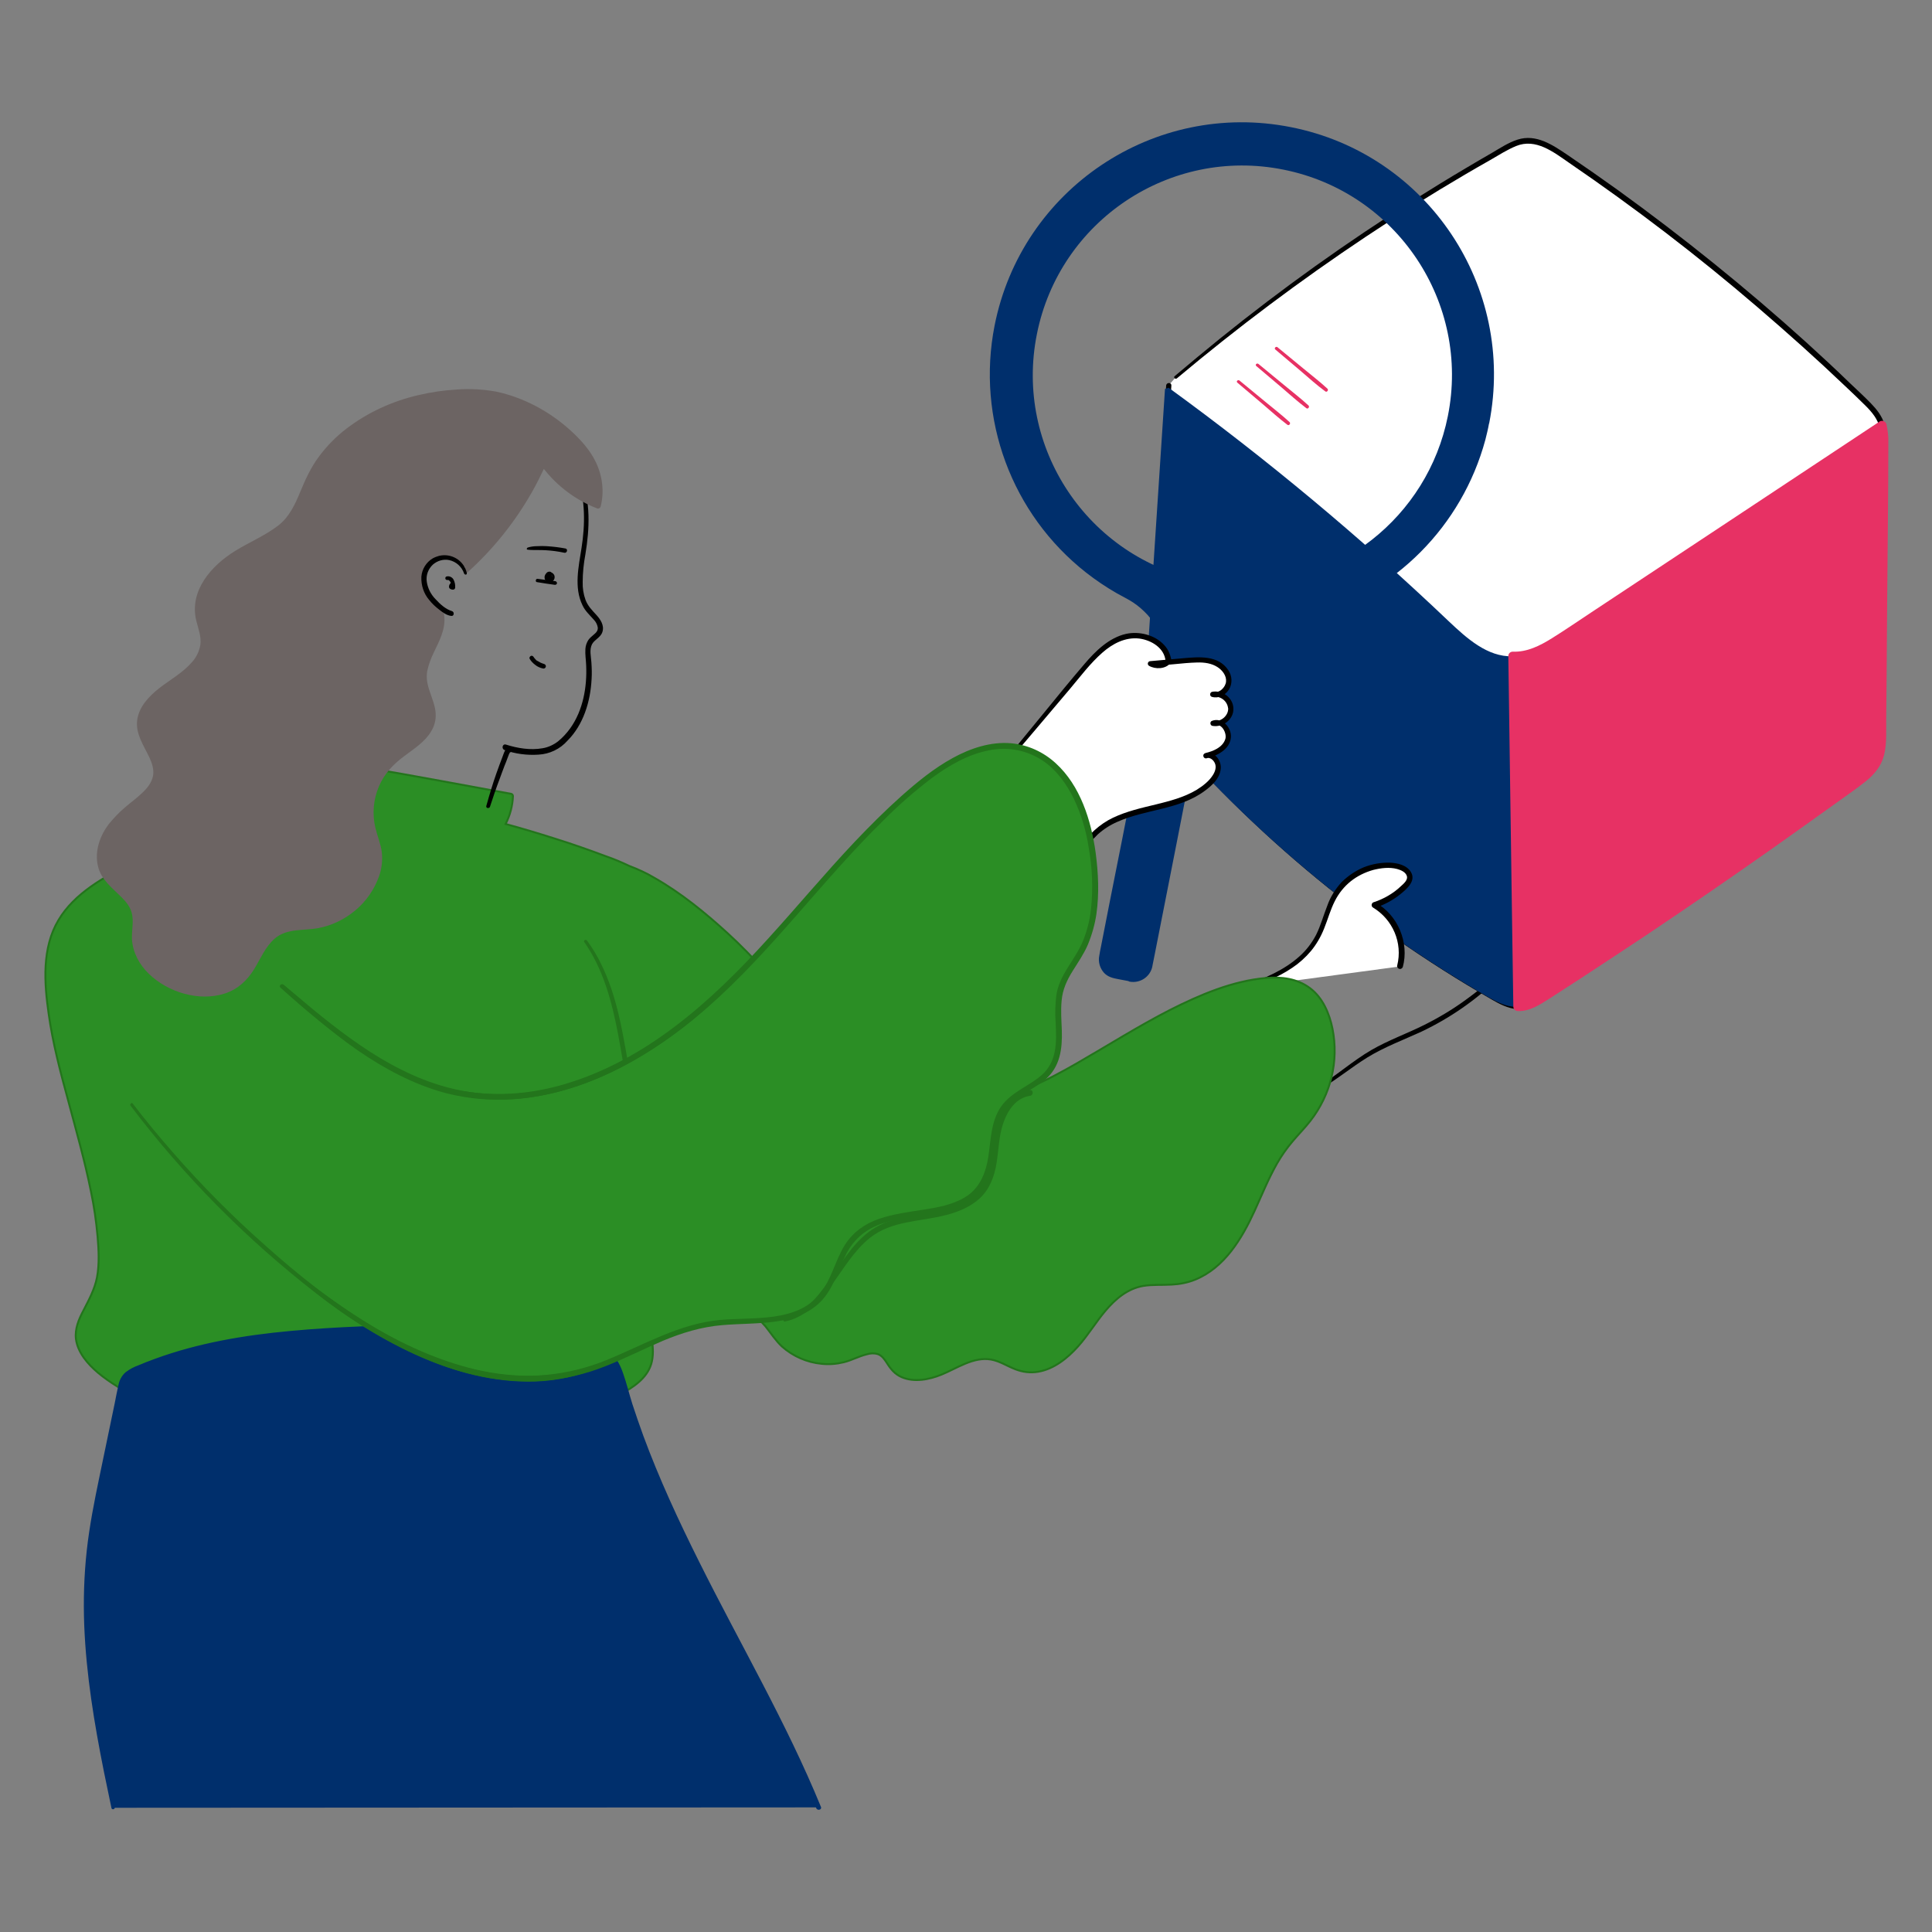 <?xml version="1.0" encoding="utf-8"?>
<!-- Generator: Adobe Illustrator 26.2.1, SVG Export Plug-In . SVG Version: 6.00 Build 0)  -->
<svg version="1.1" id="Capa_1" xmlns="http://www.w3.org/2000/svg" xmlns:xlink="http://www.w3.org/1999/xlink" x="0px" y="0px"
	 viewBox="0 0 1000 1000" style="enable-background:new 0 0 1000 1000;" xml:space="preserve">
<rect x="0" y="0" width="1000" height="1000" fill="#808080" stroke="none"/>
<style type="text/css">
	.st0{fill:#FFFFFF;}
	.st1{fill:#002F6C;}
	.st2{fill:#E73164;}
	.st3{fill:#2B8E25;stroke:#23751C;stroke-miterlimit:10;}
	.st4{fill:#6C6463;}
	.st5{fill:#23751C;}
</style>
<path d="M682.6,564.2c8.8-5,16.6-11.6,25.2-16.9c8.8-5.4,18.5-9,27.9-13.3c16.4-7.8,31.3-18.5,43.9-31.7c3.5-3.6,6.8-7.4,9.9-11.4
	c3.2-3.9,6.1-8.1,8.7-12.5c0.2-0.5-0.1-1.1-0.7-1.3c-0.4-0.1-0.8,0-1,0.3c-2.6,3.6-5,7.3-7.7,10.9s-5.7,7.1-8.8,10.4
	c-6.1,6.6-12.8,12.6-20.1,17.9c-7.1,5.3-14.7,9.9-22.7,13.9c-9,4.5-18.6,7.9-27.4,13c-9.8,5.7-18.3,13.4-28,19.3
	c-0.4,0.2-0.5,0.7-0.3,1.1C681.7,564.3,682.2,564.4,682.6,564.2L682.6,564.2z"/>
<path class="st0" d="M608.6,195.2c52.8-44.7,109.7-84.3,170-118.1c3.3-1.8,6.7-3.7,10.4-4.2c7.1-1,13.8,3.2,19.8,7.2
	c55.7,37.8,108.1,80.3,156.3,127.3c3.4,3.3,7,6.9,8.6,11.4c1.3,3.6,1.3,7.5,1.2,11.3c-0.4,49.6-0.8,99.2-1.2,148.8
	c0,5.1-0.1,10.4-2.4,15c-2.4,5-7.1,8.5-11.6,11.7c-52.4,38.2-105.8,74.8-160.3,109.9c-4,2.6-8.2,5.2-13,5.4s-9.5-2.3-13.7-4.7
	c-62.4-35.8-118.6-81.7-166.1-135.8c-3.8-4.3-7.5-8.7-9.6-14c-2.7-6.9-2.3-14.6-1.8-22c3.2-48.2,6.4-96.5,9.5-144.7"/>
<path d="M609.2,195.8c31.2-26.2,63.9-50.7,97.8-73.3c16.8-11.2,33.8-21.9,51.2-32.1c4.4-2.6,8.8-5.1,13.2-7.6
	c4.3-2.5,8.7-5.3,13.3-7.2c10.2-4.2,19.4,3.1,27.5,8.7c33.8,23.1,66.4,48,97.5,74.7c15.4,13.2,30.5,26.7,45.2,40.7
	c3.6,3.4,7.3,6.9,10.8,10.4c3.3,3.3,6.3,6.9,7.3,11.6c1.2,5.3,0.5,11.2,0.5,16.6l-0.1,16.1l-0.5,66l-0.2,33l-0.1,16
	c0,5.3,0.2,10.7-0.3,16c-0.2,4.9-2.2,9.5-5.5,13.1c-3.3,3.5-7.5,6.2-11.4,9.1c-8.7,6.3-17.4,12.6-26.2,18.8
	c-17.4,12.4-34.9,24.6-52.5,36.7C858.9,475,841,487,823,498.8c-8.8,5.8-17.6,11.9-26.7,17.3c-4.3,2.6-8.9,4.5-14,3.1
	c-4.9-1.2-9.3-4.3-13.6-6.8c-33-19.4-64.3-41.6-93.5-66.4c-14.6-12.4-28.7-25.5-42.2-39.2c-6.7-6.8-13.3-13.8-19.7-21
	c-6.4-7.1-14-14.3-16.2-24c-1.1-5-0.9-10.1-0.6-15.1c0.3-5.4,0.7-10.8,1.1-16.2l2.2-32.6c1.5-22,2.9-44.1,4.4-66.1l2.1-32.2
	c0.1-1.8-2.6-1.8-2.7,0l-8.9,135.8c-0.7,10-2.5,21,0.9,30.6c3.2,8.9,10.7,16,17,22.9c13.1,14.5,26.9,28.4,41.3,41.7
	c28.8,26.6,59.9,50.5,93,71.5c8.3,5.3,16.8,10.4,25.3,15.3c4,2.3,8.2,4.5,12.8,4.9s8.8-1.6,12.6-3.9c9.3-5.6,18.3-11.8,27.4-17.8
	s18.2-12,27.2-18.1C889,458.1,925,432.9,960.6,407c3.6-2.6,7.2-5.3,10-8.9c2.6-3.6,4.1-7.8,4.4-12.2c0.5-5.2,0.3-10.6,0.3-15.8
	l0.1-16.9c0.2-22.6,0.3-45.2,0.5-67.7l0.3-33.9l0.1-16.5c0-5.1,0.5-10.5-0.9-15.4c-1.2-4.3-4-7.8-7-10.9c-3.5-3.6-7.3-7.1-11-10.6
	C950,191,942.4,184,934.7,177c-31-28-63.5-54.2-97.4-78.7c-8.5-6.1-17.1-12.1-25.8-18c-7.7-5.2-16.4-11.2-26.1-8
	c-4.7,1.5-9,4.4-13.3,6.9c-4.5,2.6-9,5.2-13.5,7.9c-8.8,5.2-17.6,10.6-26.3,16.1c-35,22-68.7,46.1-100.9,72.1
	c-7.9,6.4-15.7,12.9-23.4,19.4C607.2,195.4,608.4,196.5,609.2,195.8L609.2,195.8z"/>
<path class="st1" d="M784.7,521.1c4.8-0.2,9-2.8,13-5.4c54.5-35.1,107.9-71.7,160.3-109.9c4.5-3.3,9.1-6.8,11.6-11.7
	c2.2-4.6,2.3-9.9,2.4-15l1.2-148.8c0.2-3.4-0.1-6.8-0.9-10.1L807.4,329.3c-7.5,5-15.5,10.1-24.5,10.4c-13,0.4-23.7-9.3-33.1-18.2
	c-45.6-43.4-94-83.8-144.9-120.8l-1.9,0.6c-3.1,47.8-6.3,95.5-9.4,143.3c-0.5,7.4-0.9,15.1,1.8,22c2.1,5.3,5.8,9.7,9.6,14
	c47.5,54.1,103.6,100,166,135.9C775.3,518.8,779.8,521.2,784.7,521.1L784.7,521.1z"/>
<g>
	<path class="st2" d="M785.6,521h1c4.8-0.2,9-2.8,13-5.4c54.5-35.1,107.9-71.7,160.4-109.9c4.5-3.3,9.1-6.8,11.6-11.7
		c2.2-4.6,2.3-9.9,2.4-15c0.4-49.6,0.8-99.2,1.2-148.8c0.2-3.4-0.1-6.8-0.9-10.1c-54.9,36.4-109.9,72.8-164.8,109.2
		c-7.5,5-15.5,10.1-24.5,10.4c-0.6,0-1.1,0-1.7,0C783.9,400.1,784.7,460.5,785.6,521L785.6,521z"/>
	<path class="st2" d="M785.6,523.3c6,0.3,11.3-3.2,16.2-6.3c5.6-3.6,11.1-7.2,16.7-10.8c11.2-7.3,22.3-14.7,33.5-22.1
		c22.1-14.8,43.9-29.8,65.6-45.1c10.9-7.7,21.8-15.5,32.7-23.3c5.1-3.7,10.4-7.3,15.3-11.2c4.5-3.6,8.2-8,9.6-13.7
		c1.5-6.1,1-12.6,1.1-18.9c0.1-6.8,0.1-13.6,0.2-20.4c0.1-13.6,0.2-27.2,0.3-40.8c0.2-27.2,0.6-54.4,0.6-81.6c0.1-3.2-0.3-6.4-1-9.6
		c-0.4-1.2-1.6-1.9-2.9-1.6c-0.2,0.1-0.3,0.1-0.5,0.2l-74.6,49.4L823.6,317c-6.8,4.5-13.5,9.1-20.4,13.4c-6.1,3.8-12.8,7.2-20.2,6.9
		c-1.3,0-2.3,1-2.3,2.3c0.3,23.6,0.7,47.3,1,70.9c0.3,23.5,0.7,47.1,1,70.6c0.2,13.3,0.4,26.6,0.6,39.9c0,3,4.6,3,4.6,0
		c-0.3-23.6-0.7-47.3-1-70.9c-0.3-23.5-0.7-47.1-1-70.6c-0.2-13.3-0.4-26.7-0.6-40l-2.3,2.3c6.7,0.3,13.1-2.1,18.9-5.4
		c6.1-3.4,11.9-7.5,17.7-11.4l37.8-25.1l75.1-49.8l42.6-28.2l-3.4-1.4c0.7,3.1,1,6.3,0.8,9.5c0,3.3,0,6.6-0.1,9.9
		c0,6.7-0.1,13.4-0.2,20.1c-0.1,13.3-0.2,26.6-0.3,39.9c-0.2,26.7-0.3,53.3-0.6,80c-0.1,5.7-0.5,11.5-4.2,16.2
		c-3.6,4.5-8.7,7.6-13.3,11c-10.5,7.6-21,15.2-31.6,22.7c-21.3,15.1-42.7,29.9-64.3,44.5c-10.8,7.3-21.7,14.6-32.7,21.8
		c-5.4,3.5-10.8,7.1-16.2,10.6c-5.2,3.4-10.4,7.2-15.9,10c-2.4,1.3-5.1,2-7.8,2C782.6,518.6,782.6,523.2,785.6,523.3L785.6,523.3z"
		/>
	<path class="st2" d="M660.1,180.9l13,11c4.2,3.6,8.4,7.4,12.9,10.7c0.8,0.6,1.8-0.7,1.1-1.4c-4.1-3.8-8.6-7.2-12.9-10.8l-13-10.7
		C660.5,179.1,659.3,180.2,660.1,180.9L660.1,180.9z"/>
	<path class="st2" d="M650.3,189.5c4.3,3.7,8.7,7.3,13,11c4.2,3.6,8.4,7.4,12.9,10.8c0.8,0.6,1.8-0.7,1.1-1.4
		c-4.1-3.8-8.6-7.2-12.9-10.8l-13-10.7C650.6,187.7,649.4,188.8,650.3,189.5L650.3,189.5z"/>
	<path class="st2" d="M640.5,198.1c4.3,3.7,8.7,7.3,13,11c4.2,3.6,8.4,7.4,12.9,10.8c0.8,0.6,1.8-0.7,1.1-1.4
		c-4.1-3.8-8.6-7.2-12.9-10.8l-13-10.7C640.8,196.3,639.6,197.4,640.5,198.1L640.5,198.1z"/>
</g>
<path class="st0" d="M644.5,511c14.6-4.8,29.8-11.9,37.2-25.3c3.9-7.1,5.3-15.5,9.5-22.5c6.5-10.4,18.2-16.2,30.4-15
	c4,0.4,8.9,3.2,8,7.1c-0.4,1.2-1.1,2.3-2,3.2c-4.5,4.7-10,8.2-16.2,10.1c10.8,6,16.6,19.7,13.4,31.6"/>
<path d="M644.7,511.8c8.4-2.6,16.8-5.9,24.2-10.9c3.6-2.4,6.8-5.3,9.6-8.6c2.9-3.5,5.2-7.5,6.9-11.8c1.9-4.7,3.2-9.6,5.5-14.1
	c2-4,4.8-7.5,8.3-10.3c3.4-2.7,7.3-4.6,11.5-5.8c3.9-1,8.5-1.6,12.5-0.5c1.8,0.5,4.2,1.5,4.9,3.4c0.9,2.2-1.6,4.2-3,5.5
	c-4,3.8-8.9,6.6-14.1,8.3c-0.8,0.2-1.2,1.1-1,1.9c0.1,0.3,0.3,0.6,0.6,0.8c10.3,6.2,15.5,18.3,12.6,30c-0.2,0.8,0.3,1.6,1.1,1.8
	c0.8,0.2,1.5-0.3,1.8-1c3.4-12.6-2.6-27-14.1-33.3l-0.3,2.7c4.9-1.6,9.4-4,13.4-7.3c3.2-2.6,7.9-6.7,5.2-11.2
	c-2.2-3.7-7-4.7-10.9-4.9c-4.6-0.1-9.2,0.7-13.5,2.4c-4.3,1.8-8.1,4.4-11.4,7.6c-3.3,3.6-5.9,7.7-7.5,12.3c-2,5-3.4,10.3-5.8,15.1
	c-2.2,4.2-5.1,8-8.6,11.1c-8,7.2-18.2,11.5-28.2,14.9C643.3,510.5,643.7,512.1,644.7,511.8L644.7,511.8z"/>
<path class="st1" d="M668.1,65.8c-70.7-14-139.3,32-153.3,102.7c-9.5,48.2,8.8,97.6,47.4,127.9c5,3.9,10.3,7.5,15.9,10.7
	c2.8,1.6,5.8,3,8.5,4.8c2.7,1.8,5.2,4,7.4,6.4c8.9,9.9,12.6,23.3,10.1,36.3c-0.8,4-1.6,8.1-2.4,12.1l-9,45.4l-0.6,3.2
	c-0.2,0.6,0.2,1.2,0.8,1.4L604,419c0.6,0.2,1.2-0.2,1.4-0.8L612,385l4.2-21.2c0.9-4.8,1.7-9.6,3.5-14.1
	c4.4-10.9,13.1-19.5,24.2-23.7c5.5-2,11.1-2.2,16.8-3c5.7-0.8,11.3-1.9,16.8-3.5c44.5-12.3,79.2-47.2,91.3-91.8
	c0.7-2.8,1.4-5.6,1.9-8.4c0-0.1,0.1-0.2,0.1-0.2h0C784.7,148.4,738.8,79.7,668.1,65.8z M621.8,300.5
	c-58.7-11.7-96.9-68.9-85.1-127.6c11.7-58.7,68.9-96.9,127.6-85.1c58.7,11.7,96.9,68.9,85.1,127.6c-10.5,52.4-57.6,89.4-111,87.1
	C632.8,302.3,627.3,301.6,621.8,300.5z"/>
<path class="st1" d="M571.4,495.4l17.5-88.6c0.8-4.1,4.8-6.8,9-6l8,1.6c4.1,0.8,6.8,4.8,6,9L594.4,500c-0.8,4.1-4.8,6.8-9,6l-8-1.6
	C573.3,503.6,570.6,499.6,571.4,495.4z"/>
<path class="st1" d="M585.9,503.7l-5.8-1.1c-2.1-0.4-4.2-0.6-5.6-2.5s-1-3.9-0.6-6.1l3.9-19.8l6-30.2l5.3-26.7l1.5-7.8
	c0.4-2,0.7-4.1,2.5-5.5s4-1,6.2-0.6c2,0.4,3.9,0.7,5.9,1.1c2.9,0.5,4.9,3.3,4.4,6.2c0,0.3-0.1,0.6-0.2,0.9l-3.5,17.7l-5.8,29.6
	l-5.5,27.9c-0.8,4.2-1.6,8.3-2.5,12.5C591.6,502.2,588.9,504.2,585.9,503.7c-1.2-0.3-2.4,0.4-2.8,1.6c-0.3,1.2,0.4,2.5,1.6,2.8
	c5.5,1,10.8-2.6,11.8-8.1c0,0,0-0.1,0-0.1l1.2-6l5.1-25.9l6.2-31.5l4.3-22c0.6-2.1,0.8-4.2,0.6-6.3c-0.6-4.1-3.7-7.3-7.7-8.2
	c-2-0.4-4-0.8-6-1.2c-2.9-0.6-5.6-0.9-8.4,0.4c-2.8,1.3-4.8,3.9-5.4,6.9c-0.3,1.5-0.6,3-0.9,4.5l-4.7,24l-6.3,31.7l-4.7,24
	c-0.3,1.4-0.6,2.9-0.8,4.3c-0.7,3.2,0.3,6.6,2.5,9c2,2.1,4.6,2.7,7.3,3.2l5.8,1.1C587.6,508.7,588.9,504.3,585.9,503.7L585.9,503.7z
	"/>
<path class="st3" d="M689.7,532.5c-1.6-7.9-5-16-11.6-21s-14.9-6-22.8-5.3c-17.4,1.5-34.4,8.8-49.8,16.6c-16.4,8.4-32,18.3-48,27.5
	s-33.4,18-52.1,20.1c-18,2-35.5-3.5-50.8-12.7c-15.8-9.5-29-22.6-41.4-36.1c-11.9-13-23.3-26.4-36.3-38.3
	c-11.8-10.8-24.5-21.2-38.5-29.1c-4-2.4-8.3-4.3-12.7-6c-4-1.9-8-3.6-12.1-5c-8.8-3.3-17.6-6.4-26.6-9.2c-8.5-2.7-16.8-5.2-25.3-7.5
	c2.3-4.5,3.6-9.4,3.8-14.4c0-0.6-0.4-1.1-0.9-1.2c-24.5-4.5-49-9.1-73.5-13.3c-0.7-0.1-1.2,0.7-1,1.2l-70,36.3
	c-0.2-0.4-0.6-0.8-1.3-0.8c-18-1.8-35.4,4.5-51.1,12.6c-13.9,7.1-29.2,15.5-37.4,29.3c-8.7,14.5-7.4,32.6-5.1,48.6
	c2.1,15.1,6,29.8,10,44.5c4.2,15.8,8.7,31.5,11.9,47.5c1.6,7.6,2.7,15.3,3.4,23.1c0.6,7,1,14.4-0.3,21.3c-1.2,6.2-4.2,11.6-7,17.1
	c-2.4,4.5-4.5,9.4-3.9,14.7c0.9,7.1,6.2,13.1,11.4,17.5c6.2,5.2,13.4,9.3,20.5,13.1c28.2,15.1,59.1,24.8,90.9,28.6
	c31.9,3.9,64.2,2,95.4-5.5c15.4-3.7,30.5-8.9,44.9-15.5c7.3-3.3,14.3-6.9,21.2-10.9c6.8-4,13-9,14.1-17.2c1.2-8.8-2.6-17.4-3.3-26.1
	c-0.7-9.3,1.1-18.6,3.6-27.5c1.3-4.5,2.7-8.9,4.2-13.4c6,10.5,13.9,19.9,23.3,27.7c6.6,5.4,14,9.4,21,14.1c3.6,2.4,6.9,5.3,9.7,8.6
	c2.8,3.5,5.2,7.3,8.5,10.4c5.7,5.1,13,8.3,20.6,9c3.8,0.4,7.7,0.1,11.4-0.8c4.1-1,7.8-3.1,11.9-4.1c1.9-0.6,3.9-0.7,5.8-0.1
	c2.2,0.8,3.4,2.7,4.6,4.5c2,3.2,4.2,5.9,7.7,7.4c6.5,2.8,14.2,1.3,20.6-1.3c8.1-3.3,16.6-9.4,25.7-7.8c4.5,0.8,8.3,3.4,12.5,5
	c3.8,1.5,7.9,2,11.9,1.3c8.2-1.4,15.2-7.1,20.5-13s9.3-12.7,14.4-18.7s11.3-11.3,19.4-12.7c4.8-0.8,9.8-0.4,14.7-0.7
	c4.2-0.2,8.4-1,12.3-2.6c15.1-6.2,24.1-21.2,30.6-35.4c3.8-8.3,7.2-16.8,11.7-24.7c2.3-4,5-7.9,8-11.4c3-3.6,6.3-6.9,9.2-10.6
	C688.9,566.5,693,549.2,689.7,532.5z"/>
<path class="st0" d="M515.7,400.1l43.5-52.1c6.4-7.6,13.3-15.6,22.8-18.4s22,2.7,22.7,12.6c-2.5,2.6-6.4,3.1-9.5,1.3l18.9-1.6
	c4.5-0.4,9-0.8,13.3,0.6s8.2,4.9,8.5,9.3s-4.2,9-8.4,7.6c4.1-0.9,8.2,1.7,9.2,5.8c0.9,4.1-1.7,8.2-5.8,9.2c-1.1,0.2-2.1,0.3-3.2,0
	c4.4-2.1,9.2,4,7.7,8.6s-6.6,7.2-11.3,8.2c3.1-1,6.3,2.3,6.4,5.6s-2,6.2-4.3,8.5c-14.9,14.5-40.7,10.9-57,23.9
	c-10.9,8.7-15.8,23.3-26.6,32.1"/>
<path d="M516.3,400.8c12.5-14.7,25-29.4,37.4-44.1c5.4-6.4,10.6-13.4,16.9-18.9c5.2-4.6,11.8-8.1,19-7.3c6.3,0.8,13.2,4.9,13.7,11.8
	l0.4-0.9c-2.1,2.2-5.4,2.6-7.9,1.1l-0.6,2.4l12.4-1.1c4-0.4,8.1-0.8,12.1-0.9c3.7-0.1,7.4,0.4,10.5,2.4c2.5,1.6,4.7,4.5,4.4,7.5
	s-3.5,6.2-6.7,5.3v2.6c3.6-0.6,7.1,1.9,7.7,5.5c0,0.1,0,0.3,0.1,0.4c0.2,3.8-3.8,7.2-7.5,6.5l0.3,2.4c3.8-1.6,6.7,4.1,5.7,7.1
	c-1.4,4.3-6.4,6.3-10.4,7.2l0.7,2.6c1.9-0.5,3.5,0.9,4.3,2.6c0.9,2,0.2,4.2-0.9,6c-2,3.3-5.3,5.8-8.5,7.8
	c-6.5,3.9-13.9,5.8-21.2,7.6c-7.5,1.8-15,3.5-22,6.8c-7.2,3.4-12.7,8.8-17.4,15.2c-5.5,7.5-10,15.8-17.2,21.8c-1.4,1.1,0.6,3,2,2
	c6.8-5.5,11.3-13.2,16.2-20.3c2.4-3.6,5.3-7,8.4-10c3-2.7,6.4-4.9,10.1-6.5c14.6-6.6,32-6.2,45.2-16c3.7-2.7,7.7-6.3,8.3-11.1
	c0.7-4.5-3.1-9.7-8-8.4c-1.7,0.4-1,3,0.7,2.6c5.3-1.2,12-4.5,12.6-10.7c0.5-5.2-4.6-10.9-10-8.6c-0.6,0.4-0.8,1.2-0.4,1.9
	c0.2,0.3,0.4,0.5,0.8,0.6c5.4,1,11.2-3.4,10.9-9.1c-0.2-5.5-5.8-9.6-11.1-8.5c-0.7,0.2-1.1,1-0.9,1.7c0.1,0.4,0.5,0.8,0.9,0.9
	c3.5,1,6.9-0.9,8.8-3.8c1.9-3.1,1.7-7.1-0.4-10.1c-5.2-7.8-15.2-6.8-23.3-6.1l-17,1.5c-0.7,0-1.3,0.6-1.3,1.3c0,0.4,0.2,0.8,0.6,1.1
	c3.2,1.9,8.6,1.8,11.1-1.4c1-1.2,0-3.7-0.5-5c-0.6-1.6-1.5-3-2.7-4.3c-4.8-5.3-13-7.3-19.8-5.8c-8.8,2-15.8,8.9-21.5,15.6
	c-7.2,8.4-14.3,17.1-21.3,25.7c-8.2,10-16.5,20.1-24.7,30.1c-0.7,0.9,0.5,2.2,1.3,1.3L516.3,400.8z"/>
<path class="st1" d="M58.5,935.7c-8.8-44.3-17.2-86.7-12.3-131.7c1.6-14.6,4.6-28.9,7.6-43.2l8.8-42.1c0.3-1.9,0.9-3.8,1.9-5.5
	c1.5-2.2,4-3.4,6.4-4.4c41.4-17.8,87.8-19.6,132.9-21c32-1,64.4-2,95.4,5.8c6.1,1.6,12.5,3.7,16.8,8.3c3.8,4.2,5.4,10,6.9,15.4
	c21.6,75.9,70.9,145.2,100.8,218.2"/>
<path class="st1" d="M59.4,935.4c-4.6-24.9-9.6-49.8-11.9-75c-2.4-25.3-1.4-50.8,3.1-75.9c2.2-12.4,5-24.8,7.6-37.1l4-18.9
	c0.7-3.1,1.3-6.3,2-9.4c0.6-3,1.4-5.5,4.1-7.2c2.4-1.4,5-2.5,7.6-3.5c2.7-1.1,5.5-2.1,8.3-3.1c5.6-1.9,11.2-3.6,16.9-5.1
	c11.4-2.9,23-5.1,34.7-6.5c23.7-3,47.6-3.7,71.4-4.5c24.9-0.8,50.1-1.4,74.8,2.5c6.1,0.9,12.1,2.2,18,3.7c5,1.3,10.3,3.1,14.1,6.8
	s5.5,9.1,6.9,14.1c1.6,5.5,3.2,10.9,5,16.2c7.3,21.8,16.5,42.9,26.7,63.5c10.3,20.9,21.3,41.4,32.2,62c10.8,20.4,21.4,41,30.8,62.1
	c2.3,5.2,4.6,10.5,6.8,15.8c0.6,1.5,3.1,0.8,2.4-0.7c-8.9-21.7-19.3-42.7-30.1-63.5c-11-21.2-22.4-42.2-33-63.5
	c-10.6-21.2-20.6-42.8-28.8-65c-2-5.5-3.9-11-5.7-16.5c-1.7-5.4-3-10.9-4.9-16.2c-1.7-4.9-4.3-9.3-8.5-12.5s-9.3-4.7-14.3-6
	c-24.6-6.3-50.3-7-75.6-6.5c-24.6,0.5-49.2,1.1-73.7,3.4c-23.9,2.2-47.7,6.2-70.3,14.5c-2.8,1-5.6,2.1-8.4,3.3
	c-2.3,0.8-4.5,2-6.5,3.5c-2,1.7-3.3,4.1-3.8,6.7c-0.7,3.1-1.3,6.2-1.9,9.3c-2.7,12.8-5.3,25.6-8,38.5c-2.6,12.5-5.1,25.1-6.5,37.9
	c-1.4,12.8-1.8,25.8-1.3,38.7c1,25.5,5.2,50.8,10.2,75.8c1.3,6.3,2.6,12.6,3.9,18.8C58,936.9,59.6,936.5,59.4,935.4L59.4,935.4z"/>
<path d="M253.6,417.6c1.6-4.9,3.2-9.7,5-14.4c0.9-2.4,1.7-4.7,2.6-7c0.5-1.2,1-2.4,1.4-3.6c0.2-0.6,0.5-1.2,0.7-1.8
	c0.1-0.3,0.2-0.6,0.4-0.9c0.3-0.4,0.3-0.5,0-0.4c0.7,0,1.2-0.6,1.2-1.3c0-0.4-0.2-0.8-0.6-1c-2.6-1.3-3.5,2.8-4.2,4.5
	c-1.1,2.8-2.1,5.6-3.1,8.4c-2,5.6-3.7,11.4-5.3,17.1c-0.1,0.4,0.1,0.9,0.6,1C252.9,418.3,253.4,418.1,253.6,417.6L253.6,417.6
	L253.6,417.6z"/>
<path d="M195.4,343.2c-4.6,16.8-7.8,34.1-13.5,50.6c-1.5,4.5-3.4,8.8-5.2,13.2c-0.5,1.3,1.6,2.1,2.2,0.9c1.9-3.7,3.5-7.6,4.8-11.5
	c1.4-4.1,2.7-8.4,3.8-12.6c2.3-8.6,4.1-17.4,6.1-26.1c1-4.7,2.1-9.4,3.4-14.1c0.1-0.5-0.2-0.9-0.7-1
	C195.9,342.6,195.5,342.8,195.4,343.2L195.4,343.2z"/>
<path d="M273.1,284.5c1.5,0.2,3,0.2,4.6,0.2c1.6,0,3.2,0,4.8,0.1c3.2,0.2,6.4,0.6,9.6,1.3c1.4,0.3,2-1.9,0.6-2.2
	c-3.2-0.6-6.5-1-9.8-1.2c-1.6-0.1-3.2-0.1-4.8,0c-1.7,0-3.3,0.2-4.9,0.7C272.6,283.6,272.4,284.5,273.1,284.5L273.1,284.5z"/>
<path d="M285.4,297.6c0.3-0.3,0.4-0.8,0.1-1.2c-0.3-0.4-0.8-0.6-1.3-0.5c-0.3,0-0.7,0.1-0.9,0.3c-0.2,0.2-0.5,0.3-0.6,0.6
	c-0.1,0.2-0.3,0.3-0.4,0.5c-0.1,0.1-0.1,0.3-0.2,0.4c-0.2,0.4-0.3,0.9-0.2,1.4c0,0.1,0,0.2,0,0.3c0.1,0.2,0.1,0.4,0.2,0.6
	c0.1,0.2,0.2,0.3,0.4,0.5c0.1,0.2,0.3,0.3,0.5,0.4l0.2,0.1c0.2,0.1,0.4,0.2,0.6,0.2c0.2,0,0.4,0.1,0.6,0.1c0.2,0,0.4,0,0.6-0.1h0.2
	c0.2-0.1,0.4-0.1,0.6-0.2c0.2-0.1,0.3-0.2,0.5-0.4c0.1,0,0.1-0.1,0.1-0.1c0.3-0.3,0.5-0.7,0.6-1.1c0.1-0.4,0.1-0.9,0-1.4
	c-0.1-0.4-0.4-0.8-0.7-1.1c-0.2-0.1-0.3-0.3-0.5-0.4c-0.3-0.2-0.7-0.3-1.1-0.3c-0.2,0-0.5,0-0.7,0.1h-0.1c-0.2,0.1-0.4,0.1-0.5,0.2
	c-0.2,0.1-0.3,0.2-0.5,0.3l-0.1,0.1c-0.3,0.3-0.5,0.6-0.6,1c0,0,0,0.1,0,0.1c0,0.2-0.1,0.4-0.1,0.6c0,0.2,0,0.5,0.1,0.7
	c0.1,0.2,0.1,0.4,0.2,0.5c0.1,0.2,0.2,0.3,0.3,0.5l0.1,0.1c0.2,0.2,0.5,0.4,0.8,0.5h0.1l0.5,0.1c0.2,0,0.5,0,0.7-0.2
	c0.2,0,0.3-0.1,0.4-0.2c0.2-0.1,0.4-0.3,0.5-0.5l0.2-0.4l0-0.5c0-0.2,0-0.5-0.2-0.7C285.8,298.1,285.6,297.9,285.4,297.6l0.4,0.4
	C285.6,297.9,285.5,297.8,285.4,297.6L285.4,297.6l0.3,0.3c0,0-0.1-0.1-0.1-0.1l0.2,0.4c0-0.1,0-0.1,0-0.2l0.1,0.5
	c0-0.1,0-0.1,0-0.2l-0.1,0.5c0,0,0-0.1,0-0.1l-0.2,0.4l0.1-0.1l-0.3,0.4l0.1-0.1l-0.4,0.3c0,0,0.1-0.1,0.1-0.1l-0.4,0.2l0.2,0
	l-0.5,0.1c0.1,0,0.1,0,0.2,0l-0.5-0.1l0.2,0l-0.4-0.2c0.1,0,0.1,0.1,0.2,0.1l-0.4-0.3c0,0,0.1,0.1,0.1,0.1l-0.3-0.4
	c0,0.1,0.1,0.1,0.1,0.2l-0.2-0.4c0,0.1,0,0.1,0.1,0.2l-0.1-0.5c0,0.1,0,0.2,0,0.2l0.1-0.5c0,0.1,0,0.1,0,0.2l0.2-0.4
	c0,0.1-0.1,0.1-0.1,0.2l0.3-0.4c0,0.1-0.1,0.1-0.2,0.2l0.4-0.3c-0.1,0.1-0.1,0.1-0.2,0.1l0.4-0.2c-0.1,0-0.2,0.1-0.3,0.1l0.5-0.1
	c-0.1,0-0.2,0-0.3,0l0.5,0.1h-0.2l0.4,0.2c-0.1,0-0.1-0.1-0.2-0.1l0.3,0.3l-0.2-0.2l0.3,0.3c-0.1-0.1-0.1-0.1-0.1-0.2l0.2,0.4
	c-0.1-0.1-0.1-0.3-0.1-0.4l0,0.4c0-0.1,0-0.2,0-0.4l0,0.4c0-0.1,0.1-0.3,0.1-0.4l-0.1,0.4c0.1-0.2,0.2-0.4,0.3-0.5l-0.2,0.3
	c0.1-0.1,0.2-0.2,0.2-0.3C285.4,297.9,285.4,297.8,285.4,297.6c0.1,0,0.1-0.1,0.1-0.1l-0.1,0.3C285.4,297.8,285.4,297.7,285.4,297.6
	l-0.1,0.2c0.1-0.1,0.2-0.2,0.3-0.3l-0.1,0.2l-0.2,0.1L285,298h-0.2h-0.2c0.1,0,0.2,0,0.4,0c0.2,0,0.4-0.1,0.5-0.2L285.4,297.6z"/>
<path d="M277.9,301.3c3.1,0.5,6.1,1,9.2,1.4c0.5,0.1,1.1-0.2,1.2-0.8c0,0,0,0,0,0c0-0.6-0.4-1-0.9-1.1c0,0,0,0,0,0
	c-3.1-0.4-6.1-0.8-9.2-1.2C277.2,299.5,277,301.2,277.9,301.3L277.9,301.3z"/>
<path d="M299,247.2c4,11.7,3.9,24.3,2,36.4c-1.5,9.7-4,20.5,0.5,29.7c1.4,3,3.7,5,5.8,7.4c1.1,1.1,1.8,2.5,2.1,4
	c0.2,1.8-0.9,2.8-2.2,3.9c-1,0.8-2,1.7-2.7,2.7c-0.9,1.4-1.4,3-1.5,4.6c-0.2,2.8,0.3,5.7,0.4,8.5c0.5,11.2-1.6,23.2-8.2,32.5
	c-1.8,2.5-3.9,4.8-6.2,6.7c-2.4,1.9-5.2,3.2-8.2,3.7c-6.3,1.1-12.9,0-18.9-1.9c-1.8-0.6-2.5,2.1-0.8,2.8c5.6,2,11.6,2.8,17.6,2.4
	c5.8-0.3,11.2-2.9,15-7.2c8.3-8.3,11.9-20.3,12.5-31.8c0.2-2.9,0.1-5.9-0.1-8.8c-0.2-3-1.1-6.5,0.3-9.3c1.3-2.5,4.5-3.5,5.4-6.4
	c1.1-3.4-1-6.5-3.2-8.9s-4.3-4.5-5.5-7.6c-1.1-3-1.6-6.2-1.5-9.3c0-4.8,0.5-9.6,1.4-14.4c2.2-13.3,2.8-27.4-2.3-40.1
	C300.3,245.7,298.7,246.1,299,247.2L299,247.2z"/>
<path class="st4" d="M308.5,239.4c-3-6.4-8.1-12-13.3-16.7c-10.7-9.7-24.2-17-38.4-20c-6.7-1.2-13.4-1.6-20.2-1.1
	c-6.9,0.4-13.7,1.4-20.4,3c-13.3,3.1-25.9,8.9-36.8,17.2c-5.4,4.1-10.2,9-14.3,14.5c-4.2,5.6-7,11.8-9.7,18.3
	c-2.7,6.5-5.7,13.1-11.5,17.5c-6.8,5.2-14.8,8.5-22.1,13c-12.4,7.6-24,20.7-20.2,36.2c1,4.1,2.7,8.2,2.1,12.5
	c-0.6,3.4-2.1,6.5-4.4,9c-4.8,5.5-11.2,9-16.9,13.4c-5.3,4.2-10.5,9.6-11.4,16.6s3.4,13.1,6.3,19.2c1.4,3,2.5,6.3,1.9,9.6
	c-0.7,3.6-3.1,6.5-5.8,9c-2.6,2.5-5.8,4.8-8.7,7.3c-3.2,2.7-6,5.7-8.6,8.9c-4.5,6.1-7.2,13.9-5.4,21.5c1.6,7,7.3,11.2,12.2,16.1
	c2.2,2.2,4.3,4.7,5.2,7.8c1.3,4.5,0,9.3,0.2,13.9c0.4,6.9,3.8,13.1,8.6,17.8c9.9,9.7,26.1,14.7,39.6,10.3c6.6-2.2,11.4-6.7,15-12.5
	c3.3-5.4,5.8-11.6,10.7-15.9c6.2-5.4,14.9-4,22.4-5.4c7.1-1.3,13.7-4.5,19.2-9.1c5.6-4.6,9.8-10.7,12.3-17.5c1.5-4.1,2-8.5,1.5-12.9
	c-0.6-4.3-2.3-8.2-3.3-12.4c-1.7-7.1-1.1-14.6,1.8-21.4c2.8-6.6,7.4-11.5,13.1-15.7c5-3.8,10.8-7.4,14-12.9c1.7-2.8,2.5-6,2.3-9.2
	c-0.2-3.9-1.8-7.5-3-11.2c-1.2-3.4-2-6.9-1.4-10.6c0.7-3.4,1.9-6.6,3.4-9.7c2.7-5.7,6-11.7,5.5-18.2c-0.1-1.2-0.1-3.3-1.2-4
	c-0.7-0.5-1.5-0.7-2.2-1.2c-0.8-0.5-1.6-1.1-2.4-1.8c-2.4-2.2-4.2-5-5.1-8.1c-1.8-6,0.4-12.3,6.3-14.8c4.5-2,10.7-1.5,13.7,2.9
	c0.4,0.6,1,0.7,1.5,0.6l0.2,1.5c-0.2,0.1-0.3,0.3-0.4,0.4c-0.8,0.8,0.4,2.1,1.3,1.3l0,0.1c13.4-12,24.8-26.2,33.7-41.9
	c2.2-3.9,4.2-7.9,6.1-11.9c7.2,9.2,16.8,16.3,27.7,20.5c0.7,0.2,1.5-0.3,1.7-1C312.8,254.7,311.9,246.6,308.5,239.4z"/>
<path d="M241.6,296.5c-1.5-6.4-7.9-10.3-14.3-8.8c-1.1,0.3-2.2,0.7-3.3,1.3c-3.4,2-5.6,5.6-5.9,9.5c-0.2,4.4,1.2,8.7,4,12
	c1.5,1.9,3.3,3.6,5.3,5.1c1.9,1.5,3.8,2.9,6.2,3.2c1.5,0.2,1.7-2.1,0.3-2.5c-3.3-1-6.1-3.6-8.4-6.1c-2.5-2.5-4.1-5.7-4.6-9.1
	c-0.5-3.3,0.7-6.6,3.2-8.9c2.3-2,5.4-2.9,8.4-2.3c3.6,0.8,6.5,3.4,7.7,6.9c0.1,0.4,0.6,0.7,1,0.6S241.7,296.9,241.6,296.5
	L241.6,296.5z"/>
<path d="M231.3,300.2h0.4c-0.1,0-0.1,0,0,0l0.2,0c0,0,0.2,0.1,0.1,0s0.1,0,0.1,0c0.1,0.1,0.2,0.1,0.3,0.2l0.1,0.1
	c0.1,0.1,0.2,0.2,0.3,0.3c0,0,0.1,0.1,0.1,0.1c-0.1-0.1-0.1-0.1,0,0l0.2,0.3c0,0,0.1,0.2,0,0c0,0.1,0,0.1,0.1,0.2
	c0.1,0.1,0.1,0.3,0.1,0.4c0,0.1,0.1,0.3,0.1,0.4s0-0.1,0,0c0,0.1,0,0.1,0,0.2c0,0.6,0,1.2,0,1.7l1.1-1.1c0.1,0,0.2,0,0,0
	s-0.2-0.1-0.2-0.1s0.2,0.1,0,0l-0.2-0.1l0.6,1c0-0.1,0-0.1,0,0.1c0-0.1,0-0.1,0-0.2c0-0.1,0-0.1,0.1-0.1c-0.1,0.2-0.1,0.2,0,0.1
	s0.2-0.4,0.3-0.5c0.3-0.5,0.2-1.1-0.3-1.5c-0.5-0.3-1.1-0.3-1.5,0.1c-0.6,0.5-0.9,1.2-0.9,1.9c0,1.1,1.2,1.5,2.1,1.5
	c0.6,0,1.1-0.5,1.1-1.1c0.1-1.4-0.2-2.9-0.9-4.2c-0.7-1.2-2.2-1.9-3.6-1.5c-0.4,0.1-0.6,0.5-0.6,0.9
	C230.5,299.8,230.8,300.1,231.3,300.2L231.3,300.2z"/>
<path d="M274.1,340.9c0.7,1.3,1.8,2.4,3,3.3c1.1,0.9,2.5,1.5,3.9,1.8c0.6,0.2,1.3-0.2,1.5-0.8c0.2-0.6-0.2-1.3-0.8-1.5
	c-0.3-0.1-0.6-0.2-0.9-0.3l-0.5-0.2l-0.2-0.1c0.3,0.1,0,0-0.1,0c-0.6-0.3-1.1-0.6-1.6-0.9L278,342c-0.2-0.2,0.1,0.1,0,0l-0.2-0.1
	c-0.2-0.2-0.5-0.4-0.7-0.7c-0.2-0.2-0.4-0.5-0.6-0.7l-0.1-0.1l-0.1-0.2c-0.1-0.1-0.2-0.3-0.3-0.4c-0.3-0.4-1-0.5-1.4-0.2
	S273.9,340.5,274.1,340.9L274.1,340.9z"/>
<path class="st3" d="M68.2,571.8c26.3,34.4,56.8,65.4,90.6,92.4c40.6,32.3,92.7,59.8,142.6,45.6c22.9-6.5,43.3-21.4,66.9-24.7
	c19.6-2.8,43.1,1.5,56.3-13.2c8.1-9,9.4-22.8,17.8-31.6c16.9-17.7,52.9-6.6,66.1-27.2c7.7-12,3-29.3,11.8-40.5
	c6.3-8.2,18.2-10.8,24-19.4c8-11.8,0.8-28.1,5-41.7c2.1-6.8,6.9-12.4,10.4-18.7c8-14.5,8.2-32,6.3-48.4c-2.7-23.8-13.1-50.7-36.1-57
	c-19.2-5.3-38.9,6.2-54.2,18.9c-38.4,31.7-66.9,73.6-103.1,107.7s-85.1,61.2-134,51.9c-35.7-6.8-64.9-31.5-92.3-55.4"/>
<path class="st5" d="M67.5,572.2c27.6,36.5,59.9,69.1,96.1,97.2C197,695,238.4,718,282,714.6c10.6-0.9,21.1-3.4,31-7.3
	c10.2-4,20-9,30.1-13.3c9.8-4.1,19.9-7.2,30.6-8.1c9.3-0.8,18.7-0.6,28-1.9c8.4-1.2,16.8-4,22.9-10.1c6.9-6.9,9.1-16.6,13.5-25
	c4.1-7.9,10.4-12.9,18.8-15.7c7.5-2.5,15.5-3.3,23.3-4.6c7.2-1.2,14.8-2.7,21.1-6.7c6.9-4.3,10.8-11,12.4-18.8
	c2-9.2,1.2-19.5,6.3-27.8c4.8-7.9,14.3-10.8,21.1-16.6c7.6-6.5,8.8-15.8,8.5-25.3c-0.2-5.1-0.6-10.3-0.1-15.5
	c0.5-5.7,2.7-10.5,5.7-15.3c2.8-4.5,5.8-8.8,7.9-13.7c2.1-5.1,3.6-10.4,4.4-15.8c1.5-10.5,1-21.3-0.4-31.8
	c-2.3-16.6-7.9-34.6-20.6-46.2c-6.4-5.9-14.5-9.6-23.2-10.4c-10.5-0.9-21,2.6-30.1,7.6c-9.7,5.3-18.4,12.4-26.6,19.7
	c-8.4,7.5-16.4,15.5-24.1,23.6c-15.4,16.3-29.8,33.6-44.9,50.2c-29.4,32.5-63.4,63.3-106.5,75.7c-20.7,5.9-42.5,6.6-63.3,0.5
	c-20.9-6.2-39.6-18.4-56.6-31.8c-8.4-6.6-16.5-13.5-24.5-20.5c-1-0.9-2.6,0.6-1.5,1.5c31.2,27.1,65.2,55.9,108.5,57.8
	c42.3,1.8,82-20.7,112.8-47.8c33.2-29.2,59.1-65.6,90.7-96.5c7.8-7.9,16.2-15.2,25-21.9c8.8-6.5,18.7-12.3,29.6-14.4
	c9.8-2.1,19.9-0.1,28.2,5.5c7,4.8,12.1,12,15.8,19.5c3.8,8,6.4,16.6,7.7,25.3c1.9,10.5,2.3,21.2,1.2,31.8c-0.6,5.6-2,11.2-4.1,16.4
	c-2.1,5.1-5.2,9.5-8.1,14.2c-2.6,4.2-4.9,8.7-5.7,13.7c-0.6,4.8-0.8,9.7-0.4,14.6c0.5,10,0.8,20.2-7.5,27.3
	c-6.7,5.7-15.5,8.6-20.7,16c-5.4,7.7-5.3,17.5-6.7,26.4c-1.4,8.5-4.6,16.2-12.2,20.7c-6.4,3.8-14,5.2-21.2,6.3
	c-7.7,1.2-15.5,2.2-22.9,4.7s-13.5,6.8-17.8,13.4c-5.1,8.1-7,18-13,25.5c-12.1,15-34.7,11.9-51.7,13.5c-21.4,2-39.6,13-59.1,20.9
	c-19.8,8-41.5,10.1-62.4,6c-21.5-4.1-41.8-13.5-60.5-24.8c-19-11.6-36.4-25.5-53-40.3c-17.1-15.1-33.2-31.3-48.2-48.5
	c-7.2-8.2-14.2-16.7-20.9-25.4C68.3,570.5,67,571.5,67.5,572.2L67.5,572.2z"/>
<g>
	<path class="st5" d="M371.9,513.4c-12.5,11.5-26.1,21.8-40.7,30.6c-14.3,8.5-29.6,15.4-45.8,19.2c-15.9,3.9-32.5,4.2-48.6,0.9
		c-16.2-3.5-31.2-10.7-45.1-19.6c-14.1-9.1-27.2-19.8-40-30.7c-1.6-1.3-3.2-2.7-4.8-4c-1-0.9-2.6,0.6-1.5,1.5
		c6.3,5.8,12.8,11.4,19.4,16.8s13.3,10.7,20.4,15.6c13.8,9.5,28.9,17.6,45.2,22c16.2,4.2,33.1,4.6,49.6,1.4
		c16.6-3.1,32.5-9.5,47.1-17.7c15-8.5,28.9-18.7,41.5-30.5c1.5-1.4,3-2.9,4.5-4.3c0.8-0.7-0.4-1.9-1.2-1.2L371.9,513.4z"/>
	<path class="st5" d="M158.3,664.8c15.9,13.6,33.5,25.1,52.3,34.2c18.2,8.8,37.6,15.1,57.9,16c11.3,0.6,22.6-0.8,33.3-4.2
		c0.6-0.2,0.9-0.8,0.7-1.4c-0.2-0.5-0.7-0.8-1.3-0.7c-9.6,2.5-19.4,3.6-29.3,3.4c-9.8-0.2-19.6-1.6-29.1-4.1
		c-19.7-5.2-38.1-14-55.3-24.8c-9.7-6.1-19.1-12.8-28.3-19.7C158.5,662.9,157.5,664.2,158.3,664.8L158.3,664.8z"/>
	<path class="st5" d="M302.4,487.6c9.9,14.1,14.3,30.9,17.5,47.6c0.9,4.7,1.7,9.5,2.5,14.2c0.3,1.6,2.7,0.9,2.4-0.7
		c-2.9-16.8-5.9-33.9-13.5-49.4c-2.1-4.4-4.6-8.6-7.5-12.5C303.2,486,301.8,486.8,302.4,487.6z"/>
	<path class="st5" d="M406.4,684c10.4-2.2,17.5-10,23.6-18.2c6.3-8.6,11.8-18.3,20.3-25.1c11.3-9,26.1-8.3,39.4-11.8
		c6.3-1.6,12.6-4.2,17.5-8.7c5.1-4.8,7.5-11.3,8.6-18.1s1.2-13.7,3.3-20.2c1.7-5.3,4.8-10.9,10.1-13.5c1.2-0.6,2.5-1,3.9-1.2
		c1.9-0.2,1.9-3.2,0-3c-6,0.7-10.6,4.6-13.7,9.7c-3.3,5.5-4.6,11.8-5.3,18.1c-0.8,6.9-1.3,14.3-4.7,20.5c-3.2,5.9-9,9.7-15.1,11.9
		c-13.5,5-29,3.5-41.6,11.2c-9.3,5.6-15.3,15.2-21.3,23.9c-5.8,8.5-11.9,17.5-21.7,21.7c-1.2,0.5-2.4,0.9-3.7,1.2
		C405,682.8,405.4,684.3,406.4,684z"/>
</g>
</svg>
